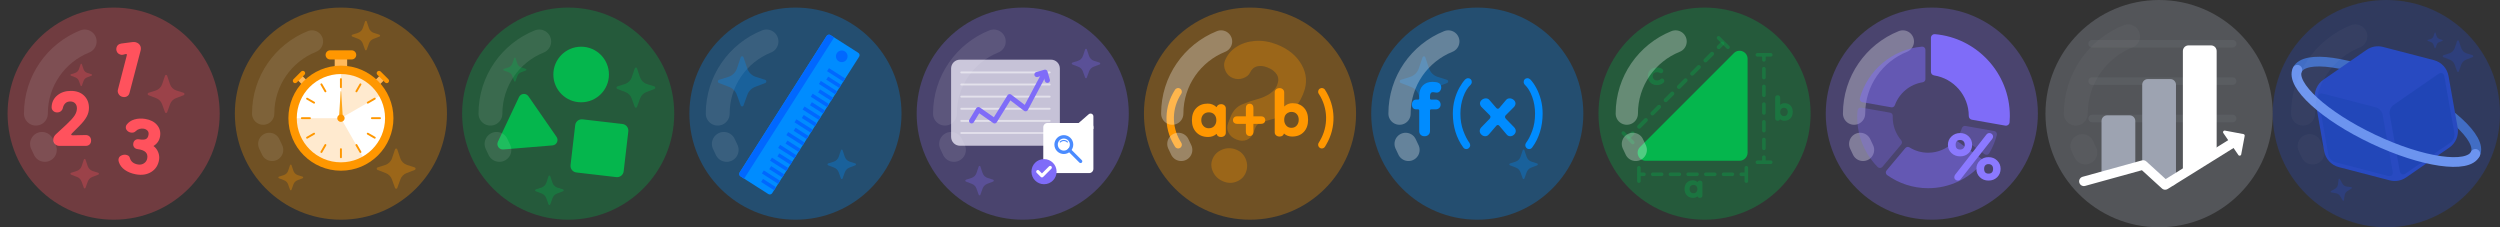 <svg width="2640" height="240" viewBox="0 0 2640 240" fill="none" xmlns="http://www.w3.org/2000/svg">
<rect x="0" y="0" width="2640" height="240" fill="#333333" stroke="none"/>
<path opacity="0.3" d="M120 232C181.856 232 232 181.856 232 120C232 58.144 181.856 8 120 8C58.144 8 8 58.144 8 120C8 181.856 58.144 232 120 232Z" fill="#FF525D"/>
<path d="M143.568 184.101C138.935 183.25 135.034 181.704 131.87 179.462C128.705 177.231 126.579 174.448 125.502 171.127C125.13 169.912 125.011 168.891 125.147 168.062C125.437 166.292 126.402 165.017 128.062 164.239C129.715 163.461 131.331 163.201 132.914 163.46C133.935 163.627 134.836 163.96 135.609 164.471C136.388 164.983 136.883 165.728 137.106 166.72C138.186 170.625 141.046 172.946 145.698 173.706C148.116 174.102 150.26 173.672 152.139 172.406C154.014 171.128 155.147 169.332 155.525 167.017C156.407 161.627 153.064 158.447 145.482 157.498C143.794 157.315 142.521 156.653 141.659 155.51C140.792 154.366 140.491 153 140.749 151.423C141.007 149.845 141.701 148.666 142.829 147.895C143.955 147.135 145.264 146.86 146.757 147.104C150.099 147.65 152.522 147.58 154.025 146.871C155.522 146.16 156.464 144.636 156.845 142.31C157.147 140.46 156.764 138.988 155.706 137.906C154.642 136.823 153.319 136.152 151.736 135.893C150.249 135.65 148.754 135.744 147.253 136.162C145.755 136.593 144.485 137.341 143.454 138.408C142.649 139.231 141.804 139.734 140.91 139.926C140.023 140.119 139.111 140.133 138.187 139.981C136.603 139.723 135.265 139.003 134.17 137.822C133.076 136.641 132.656 135.255 132.914 133.678C133.019 133.031 133.269 132.396 133.653 131.794C135.625 129.064 138.393 127.175 141.953 126.137C145.508 125.099 149.286 124.901 153.287 125.555C158.768 126.452 162.956 128.593 165.834 131.976C168.718 135.361 169.781 139.368 169.021 144.021C168.306 148.39 165.986 151.786 162.061 154.197C164.281 155.795 165.933 157.953 167.017 160.658C168.101 163.364 168.423 166.062 167.981 168.763C167.053 174.437 164.331 178.687 159.812 181.525C155.286 184.374 149.874 185.225 143.568 184.101Z" fill="#FF525D"/>
<path d="M129.121 102.235C127.485 101.811 126.202 100.849 125.274 99.338C124.35 97.84 124.092 96.312 124.496 94.753L133.881 58.508C134.21 57.239 133.743 56.773 132.487 57.125L129.667 57.856C129.256 57.952 128.86 57.968 128.487 57.919C128.108 57.868 127.735 57.795 127.373 57.702C125.642 57.253 124.375 56.319 123.576 54.889C122.779 53.471 122.6 51.892 123.049 50.156C123.663 47.785 125.39 46.391 128.225 45.949L139.859 44.436C141.158 44.285 142.267 44.335 143.18 44.571C145.278 45.114 146.823 46.191 147.816 47.815C148.804 49.436 149.031 51.289 148.486 53.393L136.73 98.218C136.303 99.866 135.39 101.055 133.975 101.817C132.563 102.568 130.947 102.708 129.121 102.235Z" fill="#FF525D"/>
<path d="M62.72 154.05C60.926 154.05 59.397 153.441 58.126 152.222C56.855 150.992 56.217 149.485 56.217 147.691C56.217 145.53 57.16 143.552 59.046 141.758L70.206 131.443C74.351 127.58 77.226 124.406 78.824 121.911C80.428 119.415 81.228 116.897 81.228 114.344C81.228 112.182 80.595 110.446 79.319 109.124C78.048 107.801 76.329 107.146 74.162 107.146C72.092 107.146 70.396 107.755 69.079 108.974C67.757 110.205 66.865 111.849 66.394 113.919C66.112 115.333 65.428 116.495 64.341 117.391C63.26 118.288 61.915 118.725 60.317 118.725C58.62 118.725 57.206 118.162 56.079 117.035C54.947 115.908 54.429 114.54 54.521 112.93C54.711 107.939 56.712 103.869 60.529 100.718C64.341 97.556 69.125 95.98 74.869 95.98C80.71 95.98 85.35 97.648 88.788 100.994C92.227 104.34 93.946 108.652 93.946 113.919C93.946 117.219 93.118 120.358 91.473 123.325C89.823 126.292 87.351 129.419 84.056 132.72L76.145 140.631C74.633 142.137 74.961 142.896 77.134 142.896L89.99 142.609C91.876 142.517 93.382 143.011 94.509 144.092C95.642 145.173 96.205 146.61 96.205 148.404C96.205 150.095 95.688 151.463 94.653 152.498C93.618 153.533 92.249 154.05 90.553 154.05L62.72 154.05Z" fill="#FF525D"/>
<path opacity="0.1" d="M37.905 120C37.905 85.467 59.228 55.914 89.425 43.788" stroke="white" stroke-width="25.2" stroke-linecap="round" stroke-linejoin="round"/>
<path opacity="0.1" d="M47.361 158.287C46.273 156.227 45.27 154.114 44.356 151.955" stroke="white" stroke-width="25.2" stroke-linecap="round" stroke-linejoin="round"/>
<path opacity="0.3" d="M194.797 99.268C194.797 99.833 194.455 100.342 193.927 100.546L185.769 103.676C182.899 104.777 180.649 107.074 179.594 109.972L176.492 118.518C176.47 118.582 176.421 118.627 176.389 118.685C176.363 118.732 176.337 118.779 176.305 118.822C176.255 118.888 176.205 118.947 176.143 119C176.048 119.086 175.943 119.16 175.825 119.212C175.751 119.24 175.677 119.268 175.603 119.277C175.529 119.296 175.455 119.305 175.381 119.305L175.14 119.277C175.066 119.268 174.992 119.24 174.918 119.212C174.796 119.159 174.688 119.083 174.592 118.995C174.532 118.944 174.484 118.886 174.435 118.823C174.407 118.786 174.385 118.746 174.361 118.706C174.322 118.642 174.268 118.59 174.242 118.518L171.14 109.972C170.094 107.074 167.844 104.777 164.973 103.676L156.816 100.546C156.288 100.342 155.937 99.833 155.937 99.268C155.937 98.676 156.325 98.148 156.89 97.972L164.353 95.62C167.585 94.602 170.131 92.102 171.223 88.898L174.26 79.926C174.297 79.824 174.344 79.732 174.399 79.648C174.436 79.593 174.473 79.537 174.529 79.491C174.64 79.371 174.779 79.278 174.945 79.213C174.992 79.195 175.047 79.176 175.103 79.167C175.186 79.139 175.279 79.13 175.371 79.13C175.464 79.13 175.556 79.139 175.64 79.167C175.695 79.176 175.751 79.195 175.797 79.213C175.945 79.269 176.075 79.361 176.186 79.463C176.233 79.51 176.269 79.556 176.307 79.602C176.381 79.704 176.445 79.806 176.482 79.926L179.519 88.898C180.603 92.102 183.158 94.602 186.38 95.62L193.843 97.972C194.417 98.148 194.797 98.676 194.797 99.268Z" fill="#FF525D"/>
<path opacity="0.3" d="M104.465 183.445C104.465 183.882 104.2 184.276 103.791 184.434L97.477 186.856C95.255 187.709 93.514 189.487 92.697 191.73L90.296 198.345C90.279 198.394 90.241 198.43 90.216 198.474C90.196 198.511 90.176 198.547 90.151 198.581C90.112 198.632 90.074 198.677 90.026 198.719C89.952 198.785 89.871 198.842 89.78 198.883C89.722 198.904 89.665 198.926 89.608 198.933C89.55 198.947 89.493 198.954 89.436 198.954L89.249 198.933C89.192 198.926 89.135 198.904 89.077 198.883C88.983 198.842 88.9 198.782 88.825 198.715C88.779 198.675 88.742 198.63 88.704 198.581C88.682 198.552 88.665 198.522 88.647 198.491C88.616 198.441 88.575 198.401 88.554 198.345L86.153 191.73C85.343 189.487 83.602 187.709 81.38 186.856L75.066 184.434C74.657 184.276 74.385 183.882 74.385 183.445C74.385 182.986 74.686 182.577 75.123 182.441L80.9 180.621C83.401 179.832 85.372 177.897 86.218 175.418L88.568 168.473C88.597 168.394 88.633 168.322 88.676 168.258C88.704 168.215 88.733 168.172 88.776 168.136C88.862 168.043 88.97 167.971 89.099 167.921C89.135 167.906 89.177 167.892 89.221 167.885C89.285 167.863 89.357 167.856 89.428 167.856C89.5 167.856 89.572 167.863 89.636 167.885C89.679 167.892 89.722 167.906 89.758 167.921C89.873 167.964 89.973 168.035 90.059 168.114C90.095 168.15 90.124 168.186 90.152 168.222C90.21 168.301 90.26 168.379 90.288 168.473L92.639 175.418C93.478 177.897 95.456 179.832 97.95 180.621L103.727 182.441C104.171 182.577 104.465 182.986 104.465 183.445Z" fill="#FF525D"/>
<path opacity="0.3" d="M97.18 79.16C97.18 79.491 96.98 79.79 96.67 79.909L91.885 81.745C90.201 82.391 88.881 83.738 88.262 85.438L86.443 90.451C86.43 90.489 86.401 90.516 86.382 90.549C86.367 90.577 86.352 90.605 86.333 90.63C86.303 90.669 86.274 90.703 86.238 90.734C86.182 90.785 86.12 90.828 86.052 90.859C86.008 90.875 85.965 90.891 85.921 90.897C85.878 90.907 85.834 90.913 85.791 90.913L85.65 90.897C85.606 90.891 85.563 90.875 85.519 90.859C85.448 90.828 85.385 90.783 85.328 90.731C85.293 90.701 85.265 90.667 85.236 90.63C85.22 90.608 85.206 90.585 85.193 90.562C85.17 90.524 85.138 90.494 85.123 90.451L83.303 85.438C82.689 83.738 81.37 82.391 79.686 81.745L74.901 79.909C74.591 79.79 74.385 79.491 74.385 79.159C74.385 78.812 74.613 78.502 74.944 78.399L79.322 77.02C81.217 76.422 82.711 74.956 83.352 73.076L85.133 67.814C85.155 67.754 85.182 67.699 85.215 67.651C85.237 67.618 85.258 67.585 85.291 67.558C85.356 67.488 85.438 67.433 85.535 67.395C85.563 67.385 85.595 67.374 85.628 67.368C85.677 67.352 85.731 67.346 85.785 67.346C85.84 67.346 85.894 67.352 85.943 67.368C85.975 67.374 86.008 67.385 86.035 67.395C86.122 67.428 86.198 67.482 86.263 67.542C86.29 67.569 86.312 67.596 86.334 67.623C86.377 67.683 86.415 67.743 86.437 67.814L88.219 73.076C88.854 74.956 90.353 76.422 92.243 77.02L96.621 78.399C96.958 78.502 97.18 78.812 97.18 79.16Z" fill="#FF525D"/>
<path opacity="0.3" d="M360 232C421.856 232 472 181.856 472 120C472 58.144 421.856 8 360 8C298.144 8 248 58.144 248 120C248 181.856 298.144 232 360 232Z" fill="#FF9700"/>
<path opacity="0.1" d="M277.905 120C277.905 85.467 299.228 55.914 329.425 43.788" stroke="white" stroke-width="23.52" stroke-linecap="round" stroke-linejoin="round"/>
<path opacity="0.1" d="M287.361 158.287C286.273 156.227 285.27 154.115 284.356 151.955" stroke="white" stroke-width="23.52" stroke-linecap="round" stroke-linejoin="round"/>
<path d="M366.583 61.38H353.436V72.722H366.583V61.38Z" fill="#FFB95C"/>
<path d="M371.351 62.797H348.666C345.997 62.797 343.833 60.633 343.833 57.964C343.833 55.295 345.997 53.131 348.666 53.131H371.351C374.021 53.131 376.185 55.295 376.185 57.964C376.185 60.633 374.021 62.797 371.351 62.797Z" fill="#FF9700"/>
<path d="M405.434 84.887L400.725 80.177L396.662 84.24L401.371 88.95L405.434 84.887Z" fill="#FFB95C"/>
<path d="M406.635 87.103L398.509 78.977C397.553 78.021 397.553 76.471 398.509 75.514C399.465 74.558 401.016 74.558 401.972 75.514L410.098 83.64C411.054 84.596 411.054 86.147 410.098 87.103C409.142 88.059 407.591 88.059 406.635 87.103Z" fill="#FF9700"/>
<path d="M318.646 88.95L323.355 84.24L319.293 80.177L314.583 84.887L318.646 88.95Z" fill="#FFB95C"/>
<path d="M313.383 87.103L321.509 78.977C322.465 78.021 322.465 76.471 321.509 75.514C320.553 74.558 319.002 74.558 318.046 75.514L309.92 83.64C308.964 84.596 308.964 86.147 309.92 87.103C310.876 88.059 312.427 88.059 313.383 87.103Z" fill="#FF9700"/>
<path d="M360.009 175.836C388.198 175.836 411.05 152.984 411.05 124.795C411.05 96.605 388.198 73.753 360.009 73.753C331.82 73.753 308.968 96.605 308.968 124.795C308.968 152.984 331.82 175.836 360.009 175.836Z" fill="white"/>
<path d="M360.009 73.753V124.794L405.343 98.632C405.343 98.632 384.276 71.689 360.009 73.753Z" fill="#FFEACF"/>
<path d="M386.353 170.897L360.009 124.795H308.968C308.968 124.795 305.753 190.02 386.353 170.897Z" fill="#FFEACF"/>
<path d="M360.009 175.836C388.198 175.836 411.05 152.984 411.05 124.795C411.05 96.605 388.198 73.753 360.009 73.753C331.82 73.753 308.968 96.605 308.968 124.795C308.968 152.984 331.82 175.836 360.009 175.836Z" stroke="#FF9700" stroke-width="8.843" stroke-miterlimit="10"/>
<path d="M360.009 83.549V92.056" stroke="#FF9700" stroke-width="2.041" stroke-miterlimit="10" stroke-linecap="round"/>
<path d="M339.387 89.075L343.64 96.442" stroke="#FF9700" stroke-width="2.041" stroke-miterlimit="10" stroke-linecap="round"/>
<path d="M324.29 104.172L331.657 108.425" stroke="#FF9700" stroke-width="2.041" stroke-miterlimit="10" stroke-linecap="round"/>
<path d="M318.764 124.794H327.271" stroke="#FF9700" stroke-width="2.041" stroke-miterlimit="10" stroke-linecap="round"/>
<path d="M324.29 145.417L331.657 141.164" stroke="#FF9700" stroke-width="2.041" stroke-miterlimit="10" stroke-linecap="round"/>
<path d="M339.387 160.514L343.64 153.147" stroke="#FF9700" stroke-width="2.041" stroke-miterlimit="10" stroke-linecap="round"/>
<path d="M360.009 166.04V157.533" stroke="#FF9700" stroke-width="2.041" stroke-miterlimit="10" stroke-linecap="round"/>
<path d="M380.631 160.514L376.378 153.147" stroke="#FF9700" stroke-width="2.041" stroke-miterlimit="10" stroke-linecap="round"/>
<path d="M395.729 145.417L388.361 141.164" stroke="#FF9700" stroke-width="2.041" stroke-miterlimit="10" stroke-linecap="round"/>
<path d="M401.255 124.794H392.748" stroke="#FF9700" stroke-width="2.041" stroke-miterlimit="10" stroke-linecap="round"/>
<path d="M395.729 104.172L388.361 108.425" stroke="#FF9700" stroke-width="2.041" stroke-miterlimit="10" stroke-linecap="round"/>
<path d="M380.631 89.075L376.378 96.442" stroke="#FF9700" stroke-width="2.041" stroke-miterlimit="10" stroke-linecap="round"/>
<path d="M357.969 124.794L359.723 96.602C359.733 96.444 359.869 96.324 360.027 96.334C360.173 96.343 360.287 96.46 360.295 96.602L362.05 124.794C362.12 125.921 361.263 126.892 360.136 126.962C359.009 127.032 358.039 126.176 357.968 125.048C357.963 124.967 357.964 124.874 357.969 124.794Z" fill="#FFA617"/>
<path d="M363.902 124.794C363.902 126.944 362.159 128.687 360.009 128.687C357.859 128.687 356.116 126.944 356.116 124.794C356.116 122.644 357.859 120.901 360.009 120.901C362.159 120.901 363.902 122.644 363.902 124.794Z" fill="#FF9700"/>
<path opacity="0.3" d="M320.151 187.393C320.151 187.774 319.92 188.117 319.564 188.255L314.065 190.364C312.13 191.107 310.613 192.655 309.901 194.609L307.81 200.371C307.795 200.414 307.763 200.445 307.741 200.483C307.723 200.516 307.706 200.547 307.684 200.576C307.65 200.62 307.617 200.66 307.575 200.696C307.511 200.754 307.44 200.804 307.361 200.839C307.311 200.858 307.261 200.876 307.211 200.883C307.161 200.895 307.111 200.901 307.061 200.901L306.899 200.883C306.849 200.876 306.799 200.858 306.749 200.839C306.667 200.803 306.594 200.752 306.529 200.693C306.489 200.658 306.457 200.619 306.424 200.576C306.405 200.551 306.389 200.525 306.374 200.498C306.348 200.455 306.311 200.419 306.293 200.371L304.202 194.609C303.497 192.655 301.98 191.107 300.045 190.364L294.545 188.254C294.189 188.117 293.952 187.774 293.952 187.393C293.952 186.993 294.214 186.638 294.595 186.519L299.626 184.934C301.805 184.247 303.522 182.561 304.258 180.402L306.306 174.353C306.331 174.284 306.362 174.222 306.399 174.166C306.424 174.128 306.449 174.091 306.487 174.059C306.562 173.978 306.655 173.916 306.768 173.872C306.799 173.86 306.836 173.847 306.874 173.841C306.93 173.822 306.992 173.816 307.055 173.816C307.117 173.816 307.18 173.822 307.236 173.841C307.273 173.847 307.311 173.86 307.342 173.872C307.442 173.91 307.529 173.972 307.604 174.041C307.635 174.072 307.66 174.103 307.685 174.135C307.735 174.203 307.779 174.272 307.804 174.353L309.852 180.402C310.582 182.562 312.305 184.247 314.477 184.934L319.508 186.519C319.896 186.638 320.151 186.994 320.151 187.393Z" fill="#FF9700"/>
<path opacity="0.3" d="M438.871 178.118C438.871 178.715 438.508 179.253 437.951 179.469L429.328 182.777C426.294 183.942 423.915 186.369 422.799 189.433L419.521 198.467C419.497 198.534 419.446 198.582 419.412 198.643C419.384 198.693 419.357 198.743 419.323 198.788C419.27 198.858 419.217 198.92 419.152 198.977C419.051 199.067 418.94 199.146 418.816 199.201C418.737 199.23 418.659 199.259 418.581 199.269C418.503 199.289 418.424 199.298 418.346 199.298L418.091 199.269C418.013 199.259 417.935 199.23 417.856 199.201C417.727 199.145 417.614 199.064 417.512 198.971C417.449 198.917 417.398 198.856 417.346 198.789C417.317 198.749 417.293 198.708 417.268 198.666C417.227 198.598 417.17 198.543 417.142 198.467L413.863 189.433C412.757 186.369 410.379 183.942 407.345 182.777L398.722 179.469C398.164 179.253 397.792 178.715 397.792 178.118C397.792 177.492 398.203 176.934 398.8 176.748L406.689 174.262C410.105 173.185 412.796 170.543 413.951 167.156L417.161 157.672C417.201 157.564 417.25 157.466 417.308 157.378C417.347 157.32 417.387 157.261 417.445 157.212C417.563 157.085 417.71 156.987 417.886 156.918C417.935 156.899 417.993 156.879 418.052 156.869C418.14 156.84 418.238 156.83 418.336 156.83C418.434 156.83 418.532 156.84 418.62 156.869C418.678 156.879 418.737 156.899 418.786 156.918C418.943 156.977 419.08 157.075 419.197 157.183C419.246 157.232 419.285 157.28 419.324 157.329C419.403 157.437 419.471 157.545 419.51 157.672L422.721 167.156C423.866 170.543 426.567 173.185 429.973 174.262L437.862 176.748C438.469 176.934 438.871 177.492 438.871 178.118Z" fill="#FF9700"/>
<path opacity="0.3" d="M401.393 37.621C401.393 38.058 401.128 38.452 400.719 38.61L394.405 41.032C392.183 41.885 390.441 43.663 389.624 45.906L387.224 52.521C387.207 52.571 387.169 52.606 387.144 52.651C387.123 52.687 387.104 52.724 387.079 52.757C387.04 52.808 387.001 52.854 386.953 52.895C386.879 52.961 386.798 53.019 386.707 53.059C386.65 53.081 386.593 53.102 386.535 53.109C386.478 53.123 386.421 53.13 386.363 53.13L386.177 53.109C386.12 53.102 386.062 53.081 386.005 53.059C385.91 53.018 385.828 52.959 385.753 52.891C385.706 52.851 385.669 52.806 385.631 52.757C385.61 52.728 385.592 52.698 385.574 52.667C385.544 52.617 385.503 52.577 385.482 52.521L383.081 45.906C382.271 43.663 380.529 41.885 378.308 41.032L371.993 38.61C371.585 38.452 371.312 38.058 371.312 37.621C371.312 37.162 371.614 36.754 372.051 36.618L377.827 34.797C380.329 34.009 382.3 32.074 383.145 29.594L385.496 22.649C385.525 22.57 385.561 22.498 385.604 22.434C385.632 22.391 385.661 22.348 385.704 22.312C385.79 22.219 385.897 22.147 386.026 22.097C386.062 22.083 386.105 22.068 386.148 22.061C386.213 22.04 386.284 22.032 386.356 22.032C386.428 22.032 386.5 22.04 386.564 22.061C386.607 22.068 386.65 22.083 386.686 22.097C386.8 22.14 386.901 22.212 386.987 22.291C387.023 22.326 387.051 22.362 387.08 22.398C387.137 22.477 387.187 22.556 387.216 22.649L389.567 29.594C390.405 32.074 392.384 34.009 394.878 34.797L400.654 36.618C401.099 36.754 401.393 37.162 401.393 37.621Z" fill="#FF9700"/>
<path opacity="0.3" d="M600 232C661.856 232 712 181.856 712 120C712 58.144 661.856 8 600 8C538.144 8 488 58.144 488 120C488 181.856 538.144 232 600 232Z" fill="#05B64D"/>
<path d="M613.693 108.021C629.903 108.021 643.043 94.88 643.043 78.67C643.043 62.461 629.903 49.32 613.693 49.32C597.483 49.32 584.343 62.461 584.343 78.67C584.343 94.88 597.483 108.021 613.693 108.021Z" fill="#05B64D"/>
<path d="M548.078 102.486L525.808 149.606C523.912 153.618 527.07 158.178 531.492 157.814L583.434 153.541C587.856 153.177 590.227 148.162 587.7 144.514L558.028 101.668C555.502 98.02 549.974 98.475 548.078 102.486Z" fill="#05B64D"/>
<path d="M657.335 130.933L615.19 126.028C611.336 125.58 607.849 128.34 607.401 132.193L602.496 174.338C602.048 178.191 604.808 181.678 608.661 182.127L650.806 187.032C654.659 187.48 658.146 184.72 658.595 180.867L663.499 138.722C663.948 134.869 661.188 131.382 657.335 130.933Z" fill="#05B64D"/>
<path opacity="0.1" d="M517.905 120C517.905 85.467 539.228 55.914 569.425 43.788" stroke="white" stroke-width="25.2" stroke-linecap="round" stroke-linejoin="round"/>
<path opacity="0.1" d="M527.361 158.287C526.273 156.227 525.27 154.114 524.356 151.955" stroke="white" stroke-width="25.2" stroke-linecap="round" stroke-linejoin="round"/>
<path opacity="0.3" d="M691.98 92.596C691.98 93.192 691.619 93.729 691.062 93.944L682.462 97.243C679.436 98.405 677.064 100.826 675.951 103.881L672.681 112.892C672.657 112.959 672.606 113.007 672.572 113.068C672.544 113.118 672.517 113.167 672.483 113.213C672.43 113.282 672.378 113.344 672.313 113.4C672.212 113.491 672.101 113.569 671.978 113.624C671.9 113.653 671.821 113.682 671.743 113.692C671.665 113.712 671.587 113.721 671.509 113.721L671.255 113.692C671.177 113.682 671.099 113.653 671.021 113.624C670.892 113.568 670.779 113.487 670.677 113.395C670.614 113.341 670.564 113.28 670.512 113.213C670.483 113.174 670.459 113.132 670.434 113.09C670.393 113.022 670.337 112.967 670.308 112.891L667.038 103.881C665.935 100.826 663.563 98.405 660.537 97.243L651.936 93.943C651.38 93.729 651.009 93.192 651.009 92.596C651.009 91.972 651.419 91.415 652.014 91.23L659.883 88.75C663.289 87.676 665.974 85.04 667.126 81.663L670.328 72.203C670.367 72.096 670.416 71.998 670.474 71.91C670.513 71.852 670.552 71.793 670.611 71.745C670.728 71.618 670.875 71.52 671.05 71.452C671.099 71.432 671.158 71.413 671.216 71.403C671.304 71.374 671.402 71.364 671.499 71.364C671.597 71.364 671.695 71.374 671.783 71.403C671.841 71.413 671.9 71.432 671.948 71.452C672.105 71.51 672.241 71.608 672.359 71.715C672.407 71.764 672.446 71.813 672.485 71.862C672.564 71.969 672.632 72.076 672.671 72.203L675.873 81.663C677.015 85.04 679.709 87.676 683.107 88.75L690.975 91.229C691.58 91.415 691.98 91.972 691.98 92.596Z" fill="#05B64D"/>
<path opacity="0.3" d="M595.203 200.978C595.203 201.415 594.938 201.81 594.529 201.967L588.215 204.39C585.994 205.243 584.252 207.02 583.435 209.263L581.034 215.878C581.017 215.928 580.979 215.963 580.955 216.008C580.934 216.045 580.914 216.081 580.889 216.114C580.85 216.165 580.812 216.211 580.764 216.252C580.69 216.318 580.609 216.376 580.518 216.416C580.461 216.438 580.403 216.459 580.346 216.466C580.289 216.481 580.231 216.488 580.174 216.488L579.988 216.466C579.93 216.459 579.873 216.438 579.816 216.416C579.721 216.375 579.638 216.316 579.563 216.248C579.517 216.208 579.48 216.163 579.442 216.114C579.42 216.086 579.403 216.055 579.385 216.024C579.355 215.975 579.313 215.934 579.292 215.878L576.891 209.263C576.082 207.02 574.34 205.243 572.118 204.39L565.804 201.967C565.395 201.81 565.123 201.415 565.123 200.978C565.123 200.519 565.424 200.111 565.861 199.975L571.638 198.154C574.139 197.366 576.11 195.431 576.956 192.951L579.307 186.006C579.335 185.927 579.371 185.855 579.414 185.791C579.443 185.748 579.471 185.705 579.514 185.669C579.6 185.576 579.708 185.504 579.837 185.454C579.873 185.44 579.916 185.425 579.959 185.418C580.023 185.397 580.095 185.39 580.167 185.39C580.238 185.39 580.31 185.397 580.375 185.418C580.418 185.425 580.46 185.44 580.496 185.454C580.611 185.497 580.711 185.569 580.797 185.648C580.833 185.684 580.862 185.719 580.891 185.755C580.948 185.834 580.998 185.913 581.027 186.006L583.377 192.951C584.216 195.431 586.194 197.366 588.688 198.154L594.465 199.975C594.909 200.111 595.203 200.519 595.203 200.978Z" fill="#05B64D"/>
<path opacity="0.3" d="M555.868 73.559C555.868 73.913 555.653 74.233 555.321 74.361L550.198 76.327C548.395 77.019 546.982 78.461 546.319 80.281L544.371 85.649C544.357 85.689 544.327 85.718 544.307 85.754C544.29 85.784 544.274 85.813 544.254 85.84C544.222 85.881 544.191 85.918 544.152 85.952C544.092 86.006 544.026 86.052 543.952 86.085C543.906 86.103 543.859 86.12 543.813 86.126C543.766 86.137 543.72 86.143 543.673 86.143L543.522 86.126C543.475 86.12 543.429 86.103 543.382 86.085C543.306 86.052 543.239 86.004 543.178 85.949C543.14 85.916 543.11 85.88 543.079 85.84C543.062 85.817 543.048 85.792 543.033 85.767C543.009 85.727 542.975 85.694 542.958 85.649L541.01 80.281C540.353 78.461 538.939 77.019 537.137 76.327L532.013 74.361C531.682 74.233 531.461 73.913 531.461 73.559C531.461 73.186 531.705 72.855 532.06 72.745L536.747 71.267C538.777 70.628 540.376 69.058 541.062 67.046L542.969 61.41C542.993 61.346 543.022 61.288 543.057 61.236C543.08 61.201 543.103 61.166 543.138 61.137C543.208 61.062 543.295 61.004 543.4 60.963C543.429 60.951 543.464 60.94 543.499 60.934C543.551 60.916 543.609 60.91 543.667 60.91C543.725 60.91 543.783 60.916 543.836 60.934C543.871 60.939 543.906 60.951 543.935 60.963C544.028 60.998 544.109 61.056 544.179 61.12C544.208 61.149 544.231 61.178 544.254 61.207C544.301 61.271 544.342 61.335 544.365 61.411L546.272 67.046C546.953 69.058 548.558 70.628 550.581 71.268L555.269 72.745C555.629 72.855 555.868 73.186 555.868 73.559Z" fill="#05B64D"/>
<path opacity="0.3" d="M840 232C901.856 232 952 181.856 952 120C952 58.144 901.856 8 840 8C778.144 8 728 58.144 728 120C728 181.856 778.144 232 840 232Z" fill="#008CFF"/>
<path opacity="0.1" d="M757.905 120C757.905 85.467 779.228 55.914 809.425 43.788" stroke="white" stroke-width="25.2" stroke-linecap="round" stroke-linejoin="round"/>
<path opacity="0.1" d="M767.361 158.287C766.273 156.227 765.27 154.115 764.356 151.955" stroke="white" stroke-width="25.2" stroke-linecap="round" stroke-linejoin="round"/>
<path d="M906.358 55.764L877.002 37.061C875.624 36.183 873.796 36.589 872.919 37.966L781.072 182.129C780.195 183.507 780.6 185.335 781.977 186.212L811.334 204.915C812.711 205.793 814.539 205.387 815.417 204.01L907.263 59.847C908.141 58.469 907.735 56.641 906.358 55.764Z" fill="#008CFF"/>
<path d="M880.845 39.51L877.001 37.061C875.624 36.183 873.796 36.589 872.918 37.966L781.072 182.129C780.194 183.507 780.6 185.335 781.977 186.212L785.82 188.661L880.845 39.51Z" fill="#0068FF"/>
<path d="M892.568 82.913L875.396 71.972L873.356 75.173L890.528 86.114L892.568 82.913Z" fill="#0068FF"/>
<path d="M883.967 96.412L866.795 85.472L864.756 88.673L881.928 99.613L883.967 96.412Z" fill="#0068FF"/>
<path d="M888.267 89.662L874.553 80.925L872.513 84.126L886.228 92.864L888.267 89.662Z" fill="#0068FF"/>
<path d="M875.366 109.912L858.194 98.972L856.155 102.173L873.327 113.113L875.366 109.912Z" fill="#0068FF"/>
<path d="M879.667 103.162L865.952 94.425L863.913 97.626L877.627 106.363L879.667 103.162Z" fill="#0068FF"/>
<path d="M866.766 123.412L849.594 112.472L847.554 115.673L864.727 126.613L866.766 123.412Z" fill="#0068FF"/>
<path d="M871.066 116.662L857.352 107.925L855.312 111.126L869.027 119.863L871.066 116.662Z" fill="#0068FF"/>
<path d="M858.165 136.912L840.993 125.971L838.954 129.172L856.126 140.112L858.165 136.912Z" fill="#0068FF"/>
<path d="M862.465 130.162L848.751 121.424L846.712 124.625L860.426 133.363L862.465 130.162Z" fill="#0068FF"/>
<path d="M849.564 150.411L832.392 139.471L830.352 142.672L847.524 153.612L849.564 150.411Z" fill="#0068FF"/>
<path d="M853.865 143.662L840.15 134.924L838.111 138.125L851.826 146.863L853.865 143.662Z" fill="#0068FF"/>
<path d="M840.963 163.911L823.791 152.971L821.752 156.172L838.924 167.112L840.963 163.911Z" fill="#0068FF"/>
<path d="M845.264 157.161L831.55 148.424L829.51 151.625L843.225 160.362L845.264 157.161Z" fill="#0068FF"/>
<path d="M832.363 177.411L815.19 166.47L813.151 169.671L830.323 180.612L832.363 177.411Z" fill="#0068FF"/>
<path d="M836.663 170.661L822.948 161.923L820.909 165.124L834.623 173.862L836.663 170.661Z" fill="#0068FF"/>
<path d="M823.762 190.911L806.59 179.97L804.551 183.171L821.723 194.112L823.762 190.911Z" fill="#0068FF"/>
<path d="M828.062 184.161L814.348 175.423L812.308 178.624L826.023 187.362L828.062 184.161Z" fill="#0068FF"/>
<path d="M819.462 197.661L805.747 188.923L803.708 192.124L817.422 200.862L819.462 197.661Z" fill="#0068FF"/>
<path d="M888.891 65.607C892.282 65.607 895.031 62.858 895.031 59.467C895.031 56.075 892.282 53.326 888.891 53.326C885.499 53.326 882.75 56.075 882.75 59.467C882.75 62.858 885.499 65.607 888.891 65.607Z" fill="#0068FF"/>
<path opacity="0.3" d="M809.246 85.98C809.246 86.723 808.795 87.394 808.1 87.662L797.361 91.782C793.582 93.233 790.619 96.256 789.23 100.071L785.146 111.322C785.117 111.406 785.053 111.466 785.011 111.542C784.976 111.605 784.943 111.666 784.9 111.723C784.834 111.81 784.769 111.888 784.687 111.958C784.561 112.07 784.423 112.168 784.269 112.236C784.171 112.273 784.074 112.31 783.976 112.322C783.879 112.346 783.781 112.358 783.683 112.358L783.367 112.322C783.269 112.31 783.172 112.273 783.074 112.236C782.913 112.167 782.772 112.066 782.645 111.951C782.566 111.883 782.503 111.807 782.439 111.723C782.402 111.675 782.372 111.623 782.341 111.57C782.29 111.486 782.219 111.417 782.184 111.322L778.101 100.071C776.723 96.256 773.761 93.233 769.982 91.782L759.243 87.662C758.548 87.394 758.085 86.723 758.085 85.98C758.085 85.199 758.597 84.505 759.341 84.273L769.166 81.177C773.42 79.836 776.772 76.545 778.21 72.327L782.209 60.515C782.257 60.381 782.318 60.259 782.392 60.149C782.44 60.076 782.489 60.003 782.562 59.942C782.709 59.784 782.891 59.662 783.111 59.577C783.172 59.552 783.245 59.528 783.318 59.516C783.428 59.479 783.55 59.467 783.671 59.467C783.793 59.467 783.915 59.479 784.025 59.516C784.098 59.528 784.171 59.552 784.232 59.577C784.427 59.65 784.598 59.772 784.744 59.906C784.805 59.967 784.854 60.028 784.903 60.089C785 60.223 785.085 60.357 785.134 60.515L789.132 72.327C790.559 76.545 793.923 79.836 798.165 81.177L807.99 84.273C808.746 84.505 809.246 85.199 809.246 85.98Z" fill="#008CFF"/>
<path opacity="0.3" d="M903.931 173.58C903.931 174.018 903.666 174.412 903.257 174.57L896.943 176.992C894.721 177.845 892.98 179.622 892.162 181.866L889.762 188.481C889.745 188.53 889.707 188.565 889.682 188.61C889.661 188.647 889.642 188.683 889.617 188.716C889.578 188.767 889.54 188.813 889.491 188.854C889.418 188.92 889.336 188.978 889.246 189.018C889.188 189.04 889.131 189.061 889.073 189.068C889.016 189.083 888.959 189.09 888.902 189.09L888.715 189.068C888.658 189.061 888.6 189.04 888.543 189.018C888.449 188.977 888.366 188.918 888.291 188.85C888.244 188.811 888.207 188.766 888.169 188.717C888.148 188.688 888.13 188.658 888.112 188.626C888.082 188.577 888.041 188.536 888.02 188.481L885.619 181.866C884.809 179.622 883.067 177.845 880.846 176.992L874.532 174.57C874.123 174.412 873.851 174.018 873.851 173.58C873.851 173.122 874.152 172.713 874.589 172.577L880.365 170.757C882.867 169.968 884.838 168.033 885.683 165.553L888.034 158.608C888.063 158.529 888.099 158.458 888.142 158.393C888.17 158.35 888.199 158.307 888.242 158.271C888.328 158.178 888.435 158.107 888.564 158.056C888.6 158.042 888.643 158.028 888.686 158.021C888.751 157.999 888.823 157.992 888.894 157.992C888.966 157.992 889.038 157.999 889.102 158.021C889.145 158.028 889.188 158.042 889.224 158.056C889.339 158.099 889.439 158.171 889.525 158.25C889.561 158.286 889.589 158.322 889.618 158.358C889.675 158.436 889.726 158.515 889.754 158.608L892.105 165.553C892.944 168.033 894.922 169.968 897.416 170.757L903.192 172.577C903.637 172.713 903.931 173.122 903.931 173.58Z" fill="#008CFF"/>
<path opacity="0.3" d="M1080 232C1141.86 232 1192 181.856 1192 120C1192 58.144 1141.86 8 1080 8C1018.14 8 968 58.144 968 120C968 181.856 1018.14 232 1080 232Z" fill="#7F6CF8"/>
<path opacity="0.1" d="M997.905 120C997.905 85.467 1019.23 55.914 1049.43 43.788" stroke="white" stroke-width="25.2" stroke-linecap="round" stroke-linejoin="round"/>
<path opacity="0.1" d="M1007.36 158.287C1006.27 156.227 1005.27 154.115 1004.36 151.955" stroke="white" stroke-width="25.2" stroke-linecap="round" stroke-linejoin="round"/>
<path opacity="0.72" d="M1109.89 63.005H1013.69C1008.53 63.005 1004.36 67.181 1004.36 72.334V144.575C1004.36 149.727 1008.53 153.904 1013.69 153.904H1109.89C1115.05 153.904 1119.22 149.727 1119.22 144.575V72.334C1119.22 67.181 1115.05 63.005 1109.89 63.005Z" fill="#F5F3FF"/>
<g opacity="0.5">
<path d="M1015.12 76.459H1108.45" stroke="white" stroke-width="2.03" stroke-miterlimit="10" stroke-linecap="round"/>
</g>
<g opacity="0.5">
<path d="M1015.12 89.257H1108.45" stroke="white" stroke-width="2.03" stroke-miterlimit="10" stroke-linecap="round"/>
</g>
<g opacity="0.5">
<path d="M1015.12 102.055H1108.45" stroke="white" stroke-width="2.03" stroke-miterlimit="10" stroke-linecap="round"/>
</g>
<g opacity="0.5">
<path d="M1015.12 114.853H1108.45" stroke="white" stroke-width="2.03" stroke-miterlimit="10" stroke-linecap="round"/>
</g>
<g opacity="0.5">
<path d="M1015.12 127.651H1108.45" stroke="white" stroke-width="2.03" stroke-miterlimit="10" stroke-linecap="round"/>
</g>
<g opacity="0.5">
<path d="M1015.12 140.449H1108.45" stroke="white" stroke-width="2.03" stroke-miterlimit="10" stroke-linecap="round"/>
</g>
<path d="M1026.02 127.651L1033.22 115.724L1050.3 127.651L1066.21 102.055L1083.04 114.853L1102.03 79.182" stroke="#7F6CF8" stroke-width="5.413" stroke-linecap="round" stroke-linejoin="round"/>
<path d="M1095 78.718L1103.56 76.25L1106.03 84.818" stroke="#7F6CF8" stroke-width="5.413" stroke-linecap="round" stroke-linejoin="round"/>
<path d="M1150.13 182.789H1106.2C1103.71 182.789 1101.7 180.774 1101.7 178.292V134.355C1101.7 131.873 1103.71 129.858 1106.2 129.858H1150.13C1152.62 129.858 1154.63 131.873 1154.63 134.355V178.292C1154.63 180.774 1152.62 182.789 1150.13 182.789Z" fill="white"/>
<path d="M1117.62 158.452C1120.81 161.643 1125.98 161.643 1129.17 158.452C1132.36 155.262 1132.36 150.089 1129.17 146.898C1125.98 143.707 1120.81 143.707 1117.62 146.898C1114.43 150.089 1114.43 155.262 1117.62 158.452Z" stroke="#4A8BFF" stroke-width="3.6" stroke-miterlimit="10"/>
<path d="M1127.17 149.937C1125.08 147.851 1121.7 147.851 1119.62 149.937" stroke="#4A8BFF" stroke-width="1.2" stroke-miterlimit="10" stroke-linecap="round"/>
<path d="M1141.1 170.382L1129.17 158.452" stroke="#4A8BFF" stroke-width="3.6" stroke-miterlimit="10" stroke-linecap="round"/>
<path d="M1154.63 122.905V136.178H1131.76L1149.69 120.648C1151.62 118.974 1154.63 120.348 1154.63 122.905Z" fill="white"/>
<path d="M1115.76 181.26C1115.76 188.593 1109.82 194.537 1102.49 194.537C1095.16 194.537 1089.21 188.592 1089.21 181.26C1089.21 173.928 1095.16 167.983 1102.49 167.983C1109.82 167.983 1115.76 173.927 1115.76 181.26Z" fill="#7F6CF8"/>
<path d="M1100.31 187.359C1099.87 187.359 1099.42 187.188 1099.08 186.846L1094.73 182.5C1094.04 181.815 1094.04 180.705 1094.73 180.021C1095.41 179.335 1096.52 179.336 1097.21 180.02L1100.31 183.126L1107.77 175.674C1108.45 174.99 1109.56 174.99 1110.25 175.674C1110.93 176.359 1110.93 177.47 1110.25 178.154L1101.55 186.846C1101.21 187.188 1100.76 187.359 1100.31 187.359Z" fill="white"/>
<path opacity="0.3" d="M1049.42 190.75C1049.42 191.187 1049.16 191.581 1048.75 191.739L1042.44 194.161C1040.22 195.014 1038.47 196.792 1037.66 199.035L1035.26 205.65C1035.24 205.7 1035.2 205.735 1035.18 205.78C1035.16 205.816 1035.14 205.852 1035.11 205.886C1035.07 205.937 1035.03 205.983 1034.99 206.024C1034.91 206.09 1034.83 206.147 1034.74 206.188C1034.68 206.209 1034.62 206.231 1034.57 206.238C1034.51 206.252 1034.45 206.259 1034.4 206.259L1034.21 206.238C1034.15 206.231 1034.09 206.209 1034.04 206.188C1033.94 206.147 1033.86 206.088 1033.78 206.02C1033.74 205.98 1033.7 205.935 1033.66 205.886C1033.64 205.857 1033.62 205.827 1033.61 205.796C1033.58 205.746 1033.53 205.706 1033.51 205.65L1031.11 199.035C1030.3 196.792 1028.56 195.014 1026.34 194.161L1020.03 191.739C1019.62 191.581 1019.34 191.187 1019.34 190.75C1019.34 190.291 1019.65 189.883 1020.08 189.746L1025.86 187.926C1028.36 187.138 1030.33 185.203 1031.18 182.723L1033.53 175.778C1033.56 175.699 1033.59 175.627 1033.64 175.563C1033.66 175.52 1033.69 175.477 1033.74 175.441C1033.82 175.348 1033.93 175.276 1034.06 175.226C1034.09 175.211 1034.14 175.197 1034.18 175.19C1034.25 175.169 1034.32 175.161 1034.39 175.161C1034.46 175.161 1034.53 175.169 1034.6 175.19C1034.64 175.197 1034.68 175.211 1034.72 175.226C1034.83 175.269 1034.93 175.341 1035.02 175.419C1035.05 175.455 1035.08 175.491 1035.11 175.527C1035.17 175.606 1035.22 175.685 1035.25 175.778L1037.6 182.723C1038.44 185.202 1040.42 187.138 1042.91 187.926L1048.69 189.746C1049.13 189.883 1049.42 190.291 1049.42 190.75Z" fill="#7F6CF8"/>
<path opacity="0.3" d="M1161.84 67.09C1161.84 67.527 1161.57 67.922 1161.16 68.079L1154.85 70.502C1152.63 71.355 1150.89 73.132 1150.07 75.375L1147.67 81.99C1147.65 82.04 1147.61 82.075 1147.59 82.12C1147.57 82.157 1147.55 82.193 1147.52 82.226C1147.49 82.277 1147.45 82.323 1147.4 82.364C1147.32 82.43 1147.24 82.488 1147.15 82.528C1147.1 82.55 1147.04 82.571 1146.98 82.578C1146.92 82.593 1146.87 82.6 1146.81 82.6L1146.62 82.578C1146.57 82.571 1146.51 82.55 1146.45 82.528C1146.36 82.487 1146.27 82.428 1146.2 82.36C1146.15 82.32 1146.11 82.275 1146.08 82.226C1146.06 82.198 1146.04 82.167 1146.02 82.136C1145.99 82.087 1145.95 82.046 1145.93 81.99L1143.53 75.375C1142.72 73.132 1140.97 71.355 1138.75 70.502L1132.44 68.079C1132.03 67.922 1131.76 67.527 1131.76 67.09C1131.76 66.632 1132.06 66.223 1132.5 66.087L1138.27 64.266C1140.77 63.478 1142.74 61.543 1143.59 59.063L1145.94 52.118C1145.97 52.039 1146.01 51.968 1146.05 51.903C1146.08 51.86 1146.11 51.817 1146.15 51.781C1146.24 51.688 1146.34 51.616 1146.47 51.566C1146.51 51.552 1146.55 51.538 1146.59 51.53C1146.66 51.509 1146.73 51.502 1146.8 51.502C1146.87 51.502 1146.94 51.509 1147.01 51.53C1147.05 51.538 1147.1 51.552 1147.13 51.566C1147.25 51.609 1147.35 51.681 1147.43 51.76C1147.47 51.796 1147.5 51.831 1147.53 51.867C1147.58 51.946 1147.63 52.025 1147.66 52.118L1150.01 59.063C1150.85 61.543 1152.83 63.478 1155.32 64.266L1161.1 66.087C1161.54 66.223 1161.84 66.632 1161.84 67.09Z" fill="#7F6CF8"/>
<g opacity="0.3">
<path d="M1323.7 139.976C1322.18 143.829 1319.8 146.415 1316.56 147.735C1313.32 149.054 1309.67 148.912 1305.6 147.31C1301.75 145.792 1298.98 143.402 1297.3 140.142C1295.61 136.882 1295.53 133.324 1297.05 129.471L1299.46 123.369C1301.99 116.947 1306.06 112.56 1311.69 110.199C1317.32 107.843 1322.61 106.033 1327.56 104.767C1338.95 101.593 1346 96.58 1348.7 89.726C1350.39 85.446 1350.24 81.74 1348.26 78.607C1346.28 75.478 1343.04 73.026 1338.55 71.254C1334.48 69.65 1330.8 69.256 1327.51 70.06C1324.23 70.868 1321.76 73.048 1320.11 76.603C1318.8 79.302 1316.34 81.302 1312.74 82.601C1309.13 83.904 1305.51 83.834 1301.88 82.4C1298.23 80.965 1295.6 78.385 1293.98 74.652C1292.36 70.922 1292.19 67.451 1293.45 64.24C1295.9 58.033 1300.01 53.095 1305.78 49.434C1311.55 45.773 1318.18 43.691 1325.68 43.18C1333.17 42.673 1340.78 43.937 1348.49 46.975C1360.47 51.699 1369.16 58.833 1374.55 68.379C1379.94 77.922 1380.61 87.834 1376.56 98.109C1372.6 108.175 1367.72 114.906 1361.92 118.31C1356.13 121.718 1349.79 124.288 1342.93 126.034C1337.46 127.345 1333.44 128.602 1330.86 129.812C1328.28 131.021 1326.7 132.38 1326.11 133.874L1323.7 139.976ZM1292.17 191.733C1287.04 189.708 1283.33 186.394 1281.07 181.79C1278.8 177.187 1278.55 172.638 1280.33 168.142C1282.18 163.435 1285.55 160.062 1290.43 158.028C1295.31 155.997 1300.33 155.99 1305.46 158.015C1310.17 159.87 1313.51 163.168 1315.48 167.9C1317.45 172.634 1317.5 177.358 1315.65 182.064C1313.88 186.56 1310.7 189.759 1306.12 191.662C1301.53 193.565 1296.88 193.588 1292.17 191.733Z" fill="#FF9700"/>
</g>
<path opacity="0.3" d="M1320 232C1381.86 232 1432 181.856 1432 120C1432 58.144 1381.86 8 1320 8C1258.14 8 1208 58.144 1208 120C1208 181.856 1258.14 232 1320 232Z" fill="#FF9700"/>
<path d="M1275.71 144.648C1270.63 144.648 1266.52 143.039 1263.38 139.818C1260.23 136.598 1258.66 132.298 1258.66 126.917C1258.66 121.535 1260.19 117.275 1263.26 114.129C1266.33 110.985 1270.37 109.412 1275.37 109.412C1278.93 109.412 1282.03 110.662 1284.69 113.163C1284.99 112.253 1285.56 111.497 1286.39 110.889C1287.23 110.284 1288.21 109.98 1289.35 109.98C1290.86 109.98 1292.09 110.417 1293.04 111.288C1293.99 112.159 1294.46 113.202 1294.46 114.413V140.215C1294.46 141.505 1293.99 142.565 1293.04 143.398C1292.09 144.231 1290.86 144.649 1289.35 144.649C1286.85 144.649 1285.29 143.549 1284.69 141.353C1282.26 143.549 1279.27 144.648 1275.71 144.648ZM1276.5 135.442C1278.93 135.442 1280.86 134.628 1282.3 132.998C1283.74 131.369 1284.46 129.343 1284.46 126.917C1284.46 124.416 1283.74 122.409 1282.3 120.892C1280.86 119.378 1278.93 118.619 1276.5 118.619C1274.15 118.619 1272.24 119.378 1270.76 120.892C1269.29 122.409 1268.55 124.416 1268.55 126.917C1268.55 129.343 1269.29 131.369 1270.76 132.998C1272.24 134.628 1274.15 135.442 1276.5 135.442Z" fill="#FF9700"/>
<path d="M1306.21 130.781C1304.99 130.781 1303.99 130.423 1303.19 129.702C1302.4 128.982 1302 128.053 1302 126.917C1302 125.706 1302.4 124.72 1303.19 123.961C1303.99 123.205 1304.99 122.825 1306.21 122.825H1315.64V113.846C1315.64 112.558 1316.02 111.515 1316.78 110.719C1317.53 109.924 1318.52 109.526 1319.73 109.526C1320.87 109.526 1321.8 109.924 1322.52 110.719C1323.24 111.515 1323.6 112.558 1323.6 113.846V122.825H1331.78C1333.07 122.825 1334.11 123.205 1334.91 123.961C1335.7 124.72 1336.1 125.706 1336.1 126.917C1336.1 128.053 1335.7 128.982 1334.91 129.702C1334.11 130.423 1333.07 130.781 1331.78 130.781H1323.6V139.42C1323.6 140.633 1323.24 141.637 1322.52 142.433C1321.8 143.228 1320.87 143.626 1319.73 143.626C1318.52 143.626 1317.53 143.228 1316.78 142.433C1316.02 141.637 1315.64 140.633 1315.64 139.42V130.781H1306.21Z" fill="#FF9700"/>
<path d="M1364.52 144.194C1361.11 144.194 1358.23 143.132 1355.88 141.011C1355.2 143.132 1353.64 144.194 1351.22 144.194C1349.78 144.194 1348.56 143.776 1347.58 142.944C1346.59 142.111 1346.1 141.05 1346.1 139.761V97.477C1346.1 96.266 1346.58 95.223 1347.52 94.351C1348.47 93.481 1349.7 93.044 1351.22 93.044C1352.66 93.044 1353.83 93.481 1354.74 94.351C1355.65 95.223 1356.11 96.303 1356.11 97.591V112.481C1358.68 110.133 1361.6 108.957 1364.86 108.957C1369.86 108.957 1373.86 110.531 1376.85 113.675C1379.84 116.82 1381.34 121.082 1381.34 126.462C1381.34 131.842 1379.82 136.143 1376.79 139.363C1373.76 142.585 1369.67 144.194 1364.52 144.194ZM1363.72 134.987C1366.07 134.987 1367.94 134.173 1369.35 132.543C1370.75 130.914 1371.45 128.888 1371.45 126.462C1371.45 123.962 1370.75 121.955 1369.35 120.438C1367.94 118.923 1366.07 118.164 1363.72 118.164C1361.45 118.164 1359.61 118.923 1358.21 120.438C1356.8 121.955 1356.11 123.962 1356.11 126.462C1356.11 128.888 1356.81 130.914 1358.21 132.543C1359.61 134.173 1361.45 134.987 1363.72 134.987Z" fill="#FF9700"/>
<path d="M1244.15 156.781C1242.81 156.781 1241.51 156.094 1240.78 154.858L1239.45 152.603C1228.78 134.477 1229.33 112.296 1240.88 94.718C1242.07 92.917 1244.48 92.415 1246.29 93.6C1248.09 94.784 1248.59 97.204 1247.4 99.006C1237.5 114.079 1237.03 133.099 1246.18 148.643L1247.51 150.898C1248.6 152.755 1247.98 155.148 1246.12 156.241C1245.5 156.607 1244.82 156.781 1244.15 156.781Z" fill="#FF9700"/>
<path d="M1395.85 156.781C1395.18 156.781 1394.5 156.607 1393.88 156.241C1392.02 155.148 1391.4 152.755 1392.49 150.898L1393.82 148.643C1402.97 133.099 1402.5 114.079 1392.59 99.006C1391.41 97.204 1391.91 94.784 1393.71 93.6C1395.51 92.415 1397.93 92.917 1399.12 94.718C1410.67 112.296 1411.22 134.477 1400.55 152.603L1399.22 154.858C1398.49 156.094 1397.19 156.781 1395.85 156.781Z" fill="#FF9700"/>
<path opacity="0.3" d="M1237.9 120C1237.9 85.467 1259.23 55.913 1289.42 43.787" stroke="white" stroke-width="23.52" stroke-linecap="round" stroke-linejoin="round"/>
<path opacity="0.3" d="M1247.36 158.287C1246.27 156.227 1245.27 154.114 1244.36 151.955" stroke="white" stroke-width="23.52" stroke-linecap="round" stroke-linejoin="round"/>
<path opacity="0.3" d="M1560 232C1621.86 232 1672 181.856 1672 120C1672 58.144 1621.86 8 1560 8C1498.14 8 1448 58.144 1448 120C1448 181.856 1498.14 232 1560 232Z" fill="#008CFF"/>
<path opacity="0.3" d="M1529.25 85.98C1529.25 86.723 1528.79 87.394 1528.1 87.662L1517.36 91.782C1513.58 93.233 1510.62 96.256 1509.23 100.071L1505.15 111.322C1505.12 111.406 1505.05 111.466 1505.01 111.542C1504.98 111.605 1504.94 111.666 1504.9 111.723C1504.83 111.81 1504.77 111.888 1504.69 111.958C1504.56 112.07 1504.42 112.168 1504.27 112.236C1504.17 112.273 1504.07 112.31 1503.98 112.322C1503.88 112.346 1503.78 112.358 1503.68 112.358L1503.37 112.322C1503.27 112.31 1503.17 112.273 1503.07 112.236C1502.91 112.167 1502.77 112.066 1502.64 111.951C1502.57 111.883 1502.5 111.807 1502.44 111.723C1502.4 111.675 1502.37 111.623 1502.34 111.57C1502.29 111.486 1502.22 111.417 1502.18 111.322L1498.1 100.071C1496.72 96.256 1493.76 93.233 1489.98 91.782L1479.24 87.662C1478.55 87.394 1478.08 86.723 1478.08 85.98C1478.08 85.199 1478.6 84.505 1479.34 84.273L1489.17 81.177C1493.42 79.836 1496.77 76.545 1498.21 72.327L1502.21 60.515C1502.26 60.381 1502.32 60.259 1502.39 60.149C1502.44 60.076 1502.49 60.003 1502.56 59.942C1502.71 59.784 1502.89 59.662 1503.11 59.577C1503.17 59.552 1503.24 59.528 1503.32 59.516C1503.43 59.479 1503.55 59.467 1503.67 59.467C1503.79 59.467 1503.92 59.479 1504.02 59.516C1504.1 59.528 1504.17 59.552 1504.23 59.577C1504.43 59.65 1504.6 59.772 1504.74 59.906C1504.81 59.967 1504.85 60.028 1504.9 60.089C1505 60.223 1505.09 60.357 1505.13 60.515L1509.13 72.327C1510.56 76.545 1513.92 79.836 1518.17 81.177L1527.99 84.273C1528.75 84.505 1529.25 85.199 1529.25 85.98Z" fill="#008CFF"/>
<path opacity="0.3" d="M1623.93 173.58C1623.93 174.018 1623.67 174.412 1623.26 174.57L1616.94 176.992C1614.72 177.845 1612.98 179.622 1612.16 181.866L1609.76 188.481C1609.74 188.53 1609.71 188.565 1609.68 188.61C1609.66 188.647 1609.64 188.683 1609.62 188.716C1609.58 188.767 1609.54 188.813 1609.49 188.854C1609.42 188.92 1609.34 188.978 1609.25 189.018C1609.19 189.04 1609.13 189.061 1609.07 189.068C1609.02 189.083 1608.96 189.09 1608.9 189.09L1608.72 189.068C1608.66 189.061 1608.6 189.04 1608.54 189.018C1608.45 188.977 1608.37 188.918 1608.29 188.85C1608.24 188.811 1608.21 188.766 1608.17 188.717C1608.15 188.688 1608.13 188.658 1608.11 188.626C1608.08 188.577 1608.04 188.536 1608.02 188.481L1605.62 181.866C1604.81 179.622 1603.07 177.845 1600.85 176.992L1594.53 174.57C1594.12 174.412 1593.85 174.018 1593.85 173.58C1593.85 173.122 1594.15 172.713 1594.59 172.577L1600.37 170.757C1602.87 169.968 1604.84 168.033 1605.68 165.553L1608.03 158.608C1608.06 158.529 1608.1 158.458 1608.14 158.393C1608.17 158.35 1608.2 158.307 1608.24 158.271C1608.33 158.178 1608.44 158.107 1608.56 158.056C1608.6 158.042 1608.64 158.028 1608.69 158.021C1608.75 157.999 1608.82 157.992 1608.89 157.992C1608.97 157.992 1609.04 157.999 1609.1 158.021C1609.15 158.028 1609.19 158.042 1609.22 158.056C1609.34 158.099 1609.44 158.171 1609.52 158.25C1609.56 158.286 1609.59 158.322 1609.62 158.358C1609.68 158.436 1609.73 158.515 1609.75 158.608L1612.11 165.553C1612.94 168.033 1614.92 169.968 1617.42 170.757L1623.19 172.577C1623.64 172.713 1623.93 173.122 1623.93 173.58Z" fill="#008CFF"/>
<path d="M1504.27 143.866C1502.64 143.866 1501.3 143.37 1500.27 142.383C1499.24 141.395 1498.72 140.083 1498.72 138.448V116.774C1498.72 115.915 1498.29 115.484 1497.43 115.484H1495.63C1494.08 115.484 1492.92 115.013 1492.14 114.065C1491.37 113.12 1490.98 111.917 1490.98 110.453C1490.98 108.905 1491.37 107.637 1492.14 106.647C1492.92 105.659 1494.08 105.164 1495.63 105.164H1497.43C1498.29 105.164 1498.72 104.734 1498.72 103.873V101.164C1498.72 96.436 1499.99 92.801 1502.53 90.263C1505.06 87.728 1508.4 86.457 1512.53 86.457C1513.47 86.457 1514.53 86.522 1515.69 86.651C1516.85 86.78 1517.77 86.973 1518.46 87.231C1519.66 87.663 1520.55 88.35 1521.11 89.296C1521.66 90.243 1521.94 91.23 1521.94 92.263C1521.94 93.639 1521.51 94.908 1520.65 96.069C1519.79 97.229 1518.59 97.81 1517.04 97.81C1516.35 97.81 1515.71 97.725 1515.11 97.552C1514.5 97.381 1513.86 97.294 1513.17 97.294C1511.11 97.294 1510.08 98.757 1510.08 101.68V103.873C1510.08 104.734 1510.51 105.164 1511.37 105.164H1516.14C1517.6 105.164 1518.83 105.679 1519.82 106.712C1520.8 107.744 1521.3 108.991 1521.3 110.453C1521.3 111.916 1520.8 113.12 1519.82 114.065C1518.83 115.013 1517.56 115.484 1516.01 115.484H1511.37C1510.51 115.484 1510.08 115.915 1510.08 116.774V138.448C1510.08 139.996 1509.54 141.286 1508.46 142.318C1507.39 143.35 1505.99 143.866 1504.27 143.866Z" fill="#008CFF"/>
<path d="M1548.39 157.412C1547.01 157.412 1545.9 156.767 1545.04 155.477C1541.51 150.659 1538.82 145.241 1536.97 139.222C1535.12 133.203 1534.2 126.795 1534.2 120C1534.2 114.755 1534.82 109.83 1536.07 105.228C1537.32 100.629 1538.95 96.5 1540.97 92.844C1542.99 89.189 1545.08 86.2 1547.23 83.877C1548.18 83.019 1549.21 82.587 1550.33 82.587C1551.44 82.587 1552.37 82.954 1553.1 83.684C1553.83 84.416 1554.2 85.341 1554.2 86.457C1554.2 87.147 1554.09 87.705 1553.87 88.134C1553.66 88.566 1553.46 88.909 1553.29 89.167C1549.85 92.436 1547.14 96.842 1545.17 102.39C1543.19 107.937 1542.2 113.807 1542.2 120C1542.2 126.708 1543.21 132.751 1545.23 138.125C1547.25 143.499 1549.47 147.821 1551.87 151.091C1552.3 151.95 1552.52 152.723 1552.52 153.413C1552.52 154.445 1552.11 155.368 1551.29 156.187C1550.48 157.003 1549.51 157.412 1548.39 157.412Z" fill="#008CFF"/>
<path d="M1568.39 143.866C1566.92 143.866 1565.59 143.306 1564.39 142.189C1563.18 141.072 1562.58 139.782 1562.58 138.319C1562.58 136.944 1563.14 135.654 1564.26 134.448L1573.16 125.289C1573.67 124.602 1573.93 123.999 1573.93 123.483C1573.93 122.796 1573.67 122.193 1573.16 121.677L1564.13 112.646C1563.27 111.529 1562.84 110.411 1562.84 109.292C1562.84 107.83 1563.48 106.563 1564.77 105.486C1566.06 104.412 1567.48 103.873 1569.03 103.873C1570.66 103.873 1571.95 104.476 1572.9 105.679L1580.13 114.065C1580.64 114.581 1581.16 114.84 1581.67 114.84C1582.36 114.84 1582.88 114.581 1583.22 114.065L1590.32 105.679C1591.26 104.476 1592.55 103.873 1594.19 103.873C1595.74 103.873 1597.15 104.412 1598.44 105.486C1599.73 106.563 1600.38 107.873 1600.38 109.421C1600.38 110.453 1599.95 111.529 1599.09 112.646L1590.06 121.677C1589.54 122.193 1589.29 122.796 1589.29 123.483C1589.29 123.999 1589.54 124.602 1590.06 125.289L1598.96 134.448C1600.08 135.654 1600.64 136.944 1600.64 138.319C1600.64 139.782 1600.04 141.072 1598.83 142.189C1597.63 143.306 1596.29 143.866 1594.83 143.866C1593.28 143.866 1591.99 143.221 1590.96 141.931L1583.22 132.771C1582.88 132.256 1582.36 131.998 1581.67 131.998C1581.16 131.998 1580.64 132.256 1580.13 132.771L1572.26 141.931C1571.65 142.619 1571.03 143.112 1570.39 143.415C1569.74 143.715 1569.07 143.866 1568.39 143.866Z" fill="#008CFF"/>
<path d="M1614.83 157.412C1613.71 157.412 1612.74 157.003 1611.92 156.187C1611.11 155.368 1610.7 154.445 1610.7 153.413C1610.7 152.723 1610.91 151.95 1611.34 151.091C1613.84 147.821 1616.07 143.499 1618.05 138.125C1620.03 132.751 1621.02 126.708 1621.02 120C1621.02 113.807 1620.03 107.937 1618.05 102.39C1616.07 96.842 1613.36 92.436 1609.92 89.167C1609.75 88.909 1609.56 88.566 1609.34 88.134C1609.13 87.705 1609.02 87.147 1609.02 86.457C1609.02 85.341 1609.39 84.416 1610.12 83.684C1610.85 82.954 1611.77 82.587 1612.89 82.587C1614.01 82.587 1615.04 83.019 1615.99 83.877C1618.22 86.2 1620.33 89.189 1622.31 92.844C1624.29 96.5 1625.9 100.629 1627.15 105.228C1628.39 109.83 1629.02 114.755 1629.02 120C1629.02 126.795 1628.09 133.203 1626.24 139.222C1624.39 145.241 1621.71 150.659 1618.18 155.477C1617.32 156.767 1616.2 157.412 1614.83 157.412Z" fill="#008CFF"/>
<path opacity="0.3" d="M1477.9 120C1477.9 85.467 1499.23 55.913 1529.42 43.787" stroke="white" stroke-width="23.52" stroke-linecap="round" stroke-linejoin="round"/>
<path opacity="0.3" d="M1487.36 158.287C1486.27 156.227 1485.27 154.114 1484.36 151.955" stroke="white" stroke-width="23.52" stroke-linecap="round" stroke-linejoin="round"/>
<path opacity="0.3" d="M1800 232C1861.86 232 1912 181.856 1912 120C1912 58.144 1861.86 8 1800 8C1738.14 8 1688 58.144 1688 120C1688 181.856 1738.14 232 1800 232Z" fill="#05B64D"/>
<path d="M1845.45 62.114V161.25C1845.45 165.934 1841.65 169.731 1836.97 169.731H1737.84C1730.28 169.731 1726.5 160.595 1731.84 155.252L1830.97 56.117C1836.32 50.775 1845.45 54.559 1845.45 62.114Z" fill="#05B64D"/>
<g opacity="0.3">
<path d="M1731.33 184.035H1736" stroke="#05B64D" stroke-width="3.74" stroke-linecap="round" stroke-linejoin="round"/>
<path d="M1745.34 184.035H1834.12" stroke="#05B64D" stroke-width="3.74" stroke-linecap="round" stroke-linejoin="round" stroke-dasharray="9.34 9.34"/>
<path d="M1838.79 184.035H1843.46" stroke="#05B64D" stroke-width="3.74" stroke-linecap="round" stroke-linejoin="round"/>
<path d="M1730.67 177.171V191.261" stroke="#05B64D" stroke-width="3.74" stroke-linecap="round" stroke-linejoin="round"/>
<path d="M1844.12 177.171V191.261" stroke="#05B64D" stroke-width="3.74" stroke-linecap="round" stroke-linejoin="round"/>
</g>
<g opacity="0.3">
<path d="M1862.67 170.668V166.001" stroke="#05B64D" stroke-width="3.74" stroke-linecap="round" stroke-linejoin="round"/>
<path d="M1862.67 156.657V67.882" stroke="#05B64D" stroke-width="3.74" stroke-linecap="round" stroke-linejoin="round" stroke-dasharray="9.34 9.34"/>
<path d="M1862.67 63.21V58.544" stroke="#05B64D" stroke-width="3.74" stroke-linecap="round" stroke-linejoin="round"/>
<path d="M1855.8 171.328H1869.9" stroke="#05B64D" stroke-width="3.74" stroke-linecap="round" stroke-linejoin="round"/>
<path d="M1855.8 57.883H1869.9" stroke="#05B64D" stroke-width="3.74" stroke-linecap="round" stroke-linejoin="round"/>
</g>
<g opacity="0.3">
<path d="M1720.28 144.473L1723.96 140.797" stroke="#05B64D" stroke-width="4.166" stroke-linecap="round" stroke-linejoin="round"/>
<path d="M1730.96 133.794L1811.49 53.266" stroke="#05B64D" stroke-width="4.166" stroke-linecap="round" stroke-linejoin="round" stroke-dasharray="9.9 9.9"/>
<path d="M1814.99 49.765L1818.67 46.089" stroke="#05B64D" stroke-width="4.166" stroke-linecap="round" stroke-linejoin="round"/>
</g>
<g opacity="0.3">
<path d="M1714.21 140.5L1724.18 150.463" stroke="#05B64D" stroke-width="3.74" stroke-linecap="round" stroke-linejoin="round"/>
<path d="M1814.77 39.938L1824.74 49.901" stroke="#05B64D" stroke-width="3.74" stroke-linecap="round" stroke-linejoin="round"/>
</g>
<g opacity="0.3">
<path d="M1787.88 208.925C1785.21 208.925 1783.05 208.08 1781.4 206.387C1779.75 204.695 1778.92 202.435 1778.92 199.608C1778.92 196.78 1779.73 194.54 1781.34 192.887C1782.96 191.235 1785.08 190.408 1787.7 190.408C1789.58 190.408 1791.21 191.065 1792.6 192.38C1792.76 191.902 1793.06 191.504 1793.5 191.185C1793.94 190.867 1794.45 190.707 1795.05 190.707C1795.85 190.707 1796.49 190.937 1796.99 191.394C1797.49 191.852 1797.74 192.4 1797.74 193.037V206.596C1797.74 207.274 1797.49 207.831 1796.99 208.268C1796.49 208.707 1795.85 208.925 1795.05 208.925C1793.74 208.925 1792.92 208.348 1792.6 207.194C1791.33 208.348 1789.75 208.925 1787.88 208.925ZM1788.3 204.087C1789.57 204.087 1790.59 203.66 1791.35 202.803C1792.1 201.947 1792.48 200.883 1792.48 199.608C1792.48 198.293 1792.1 197.239 1791.35 196.441C1790.59 195.645 1789.58 195.247 1788.3 195.247C1787.07 195.247 1786.06 195.645 1785.28 196.441C1784.51 197.239 1784.12 198.293 1784.12 199.608C1784.12 200.883 1784.51 201.947 1785.28 202.803C1786.06 203.66 1787.07 204.087 1788.3 204.087Z" fill="#05B64D"/>
</g>
<g opacity="0.3">
<path d="M1749.66 89.855C1747.99 89.855 1746.42 89.476 1744.97 88.72C1743.52 87.964 1742.35 86.869 1741.48 85.435C1740.6 84.001 1740.16 82.29 1740.16 80.298C1740.2 77.55 1741.1 75.37 1742.85 73.756C1744.6 72.144 1746.87 71.337 1749.66 71.337C1750.74 71.337 1751.79 71.457 1752.83 71.696C1753.86 71.935 1754.76 72.374 1755.51 73.01C1756.11 73.487 1756.41 74.106 1756.41 74.862C1756.41 75.499 1756.18 76.077 1755.72 76.594C1755.26 77.112 1754.7 77.37 1754.02 77.37C1753.58 77.37 1753.18 77.251 1752.83 77.012C1752.23 76.694 1751.7 76.474 1751.24 76.355C1750.78 76.236 1750.28 76.176 1749.72 76.176C1748.41 76.176 1747.33 76.555 1746.49 77.311C1745.66 78.068 1745.24 79.083 1745.24 80.357C1745.24 81.831 1745.7 82.976 1746.61 83.792C1747.53 84.608 1748.6 85.017 1749.84 85.017C1751.23 85.017 1752.55 84.5 1753.78 83.463C1754.26 83.105 1754.72 82.926 1755.16 82.926C1755.79 82.926 1756.34 83.185 1756.8 83.702C1757.26 84.22 1757.48 84.818 1757.48 85.494C1757.48 85.773 1757.43 86.082 1757.31 86.42C1757.19 86.759 1756.97 87.087 1756.65 87.406C1755.57 88.282 1754.43 88.909 1753.21 89.288C1752 89.665 1750.81 89.855 1749.66 89.855Z" fill="#05B64D"/>
</g>
<g opacity="0.3">
<path d="M1884.27 127.486C1882.48 127.486 1880.97 126.928 1879.73 125.813C1879.37 126.928 1878.56 127.486 1877.28 127.486C1876.53 127.486 1875.89 127.267 1875.37 126.829C1874.85 126.391 1874.59 125.834 1874.59 125.156V102.936C1874.59 102.299 1874.84 101.752 1875.34 101.293C1875.84 100.836 1876.49 100.606 1877.28 100.606C1878.04 100.606 1878.66 100.836 1879.13 101.293C1879.61 101.752 1879.85 102.319 1879.85 102.996V110.821C1881.2 109.586 1882.74 108.969 1884.45 108.969C1887.08 108.969 1889.18 109.795 1890.75 111.448C1892.33 113.1 1893.11 115.34 1893.11 118.168C1893.11 120.995 1892.32 123.256 1890.72 124.947C1889.13 126.641 1886.98 127.486 1884.27 127.486ZM1883.85 122.648C1885.09 122.648 1886.07 122.22 1886.81 121.363C1887.55 120.508 1887.92 119.443 1887.92 118.168C1887.92 116.854 1887.55 115.799 1886.81 115.002C1886.07 114.206 1885.09 113.807 1883.85 113.807C1882.66 113.807 1881.69 114.206 1880.96 115.002C1880.22 115.799 1879.85 116.854 1879.85 118.168C1879.85 119.443 1880.22 120.508 1880.96 121.363C1881.69 122.22 1882.66 122.648 1883.85 122.648Z" fill="#05B64D"/>
</g>
<path opacity="0.3" d="M1717.9 120C1717.9 85.467 1739.23 55.913 1769.42 43.787" stroke="white" stroke-width="23.52" stroke-linecap="round" stroke-linejoin="round"/>
<path opacity="0.3" d="M1727.36 158.287C1726.27 156.227 1725.27 154.114 1724.36 151.955" stroke="white" stroke-width="23.52" stroke-linecap="round" stroke-linejoin="round"/>
<path opacity="0.3" d="M2040 232C2101.86 232 2152 181.856 2152 120C2152 58.144 2101.86 8 2040 8C1978.14 8 1928 58.144 1928 120C1928 181.856 1978.14 232 2040 232Z" fill="#7F6CF8"/>
<path opacity="0.3" d="M1957.9 120C1957.9 85.467 1979.23 55.913 2009.42 43.787" stroke="white" stroke-width="23.52" stroke-linecap="round" stroke-linejoin="round"/>
<path opacity="0.3" d="M1967.36 158.287C1966.27 156.227 1965.27 154.114 1964.36 151.955" stroke="white" stroke-width="23.52" stroke-linecap="round" stroke-linejoin="round"/>
<path d="M2039.05 75.787C2039.05 77.729 2040.48 79.343 2042.4 79.643C2063.12 82.882 2079.02 100.837 2079.02 122.448C2079.02 122.459 2079.02 122.471 2079.02 122.482C2079.02 124.409 2080.34 126.079 2082.24 126.414L2117.56 132.642C2119.81 133.038 2121.94 131.431 2122.12 129.156C2122.3 126.943 2122.4 124.707 2122.4 122.448C2122.4 77.19 2087.54 39.938 2043.27 36.082C2041 35.885 2039.05 37.699 2039.05 39.977L2039.05 75.787Z" fill="#7F6CF8"/>
<path opacity="0.5" d="M2067.45 149.45C2066.08 148.453 2064.2 148.651 2063.02 149.869C2056.21 156.9 2046.68 161.277 2036.14 161.277C2028.9 161.277 2022.14 159.208 2016.41 155.636C2014.98 154.748 2013.11 155.088 2012.04 156.374L1992.22 179.988C1990.96 181.486 1991.23 183.751 1992.82 184.886C2005.06 193.598 2020.01 198.739 2036.14 198.739C2058.88 198.739 2079.27 188.543 2093.01 172.493C2094.29 171.006 2094 168.74 2092.42 167.589L2067.45 149.45Z" fill="#7F6CF8"/>
<path opacity="0.3" d="M2105.99 138.384L2075.56 133.018C2073.92 132.73 2072.29 133.667 2071.78 135.249C2071.21 137.05 2070.5 138.792 2069.67 140.464C2068.94 141.931 2069.42 143.714 2070.74 144.677L2095.76 162.853C2097.36 164.012 2099.62 163.569 2100.63 161.872C2104.16 155.901 2106.9 149.403 2108.67 142.521C2109.16 140.629 2107.91 138.724 2105.99 138.384Z" fill="#7F6CF8"/>
<path opacity="0.5" d="M2000.96 111.086C2005.55 98.469 2016.74 89.002 2030.34 86.876C2032 86.616 2033.25 85.223 2033.25 83.54V52.617C2033.25 50.649 2031.57 49.083 2029.61 49.253C1998.18 51.983 1972.26 74.202 1964.01 103.734C1963.48 105.641 1964.73 107.59 1966.68 107.934L1997.19 113.313C1998.82 113.601 2000.39 112.645 2000.96 111.086Z" fill="#7F6CF8"/>
<path opacity="0.3" d="M1987.83 176.199L2007.74 152.476C2008.8 151.211 2008.75 149.381 2007.68 148.126C2002.09 141.585 1998.71 133.103 1998.71 123.846C1998.71 123.357 1998.72 122.871 1998.74 122.387C1998.81 120.717 1997.59 119.27 1995.94 118.98L1965.55 113.62C1963.62 113.281 1961.79 114.644 1961.6 116.59C1961.37 118.978 1961.25 121.398 1961.25 123.846C1961.25 144.315 1969.51 162.887 1982.86 176.418C1984.25 177.826 1986.56 177.714 1987.83 176.199Z" fill="#7F6CF8"/>
<path d="M2057 152.927C2057 149.455 2058.24 146.517 2060.73 144.109C2063.21 141.703 2066.27 140.499 2069.9 140.499C2073.53 140.499 2076.55 141.683 2078.95 144.05C2081.36 146.418 2082.56 149.376 2082.56 152.927C2082.56 156.4 2081.36 159.3 2078.95 161.626C2076.55 163.955 2073.53 165.118 2069.9 165.118C2066.27 165.118 2063.21 163.955 2060.73 161.626C2058.24 159.3 2057 156.4 2057 152.927ZM2070.73 188.909C2069.94 190.093 2068.83 190.684 2067.41 190.684C2066.54 190.684 2065.8 190.407 2065.16 189.856C2064.22 189.223 2063.74 188.317 2063.74 187.133C2063.74 186.109 2064.06 185.201 2064.69 184.411L2097.6 142.156C2098.46 141.052 2099.57 140.499 2100.91 140.499C2101.93 140.499 2102.82 140.874 2103.57 141.623C2104.32 142.374 2104.7 143.221 2104.7 144.168C2104.7 145.037 2104.38 145.904 2103.75 146.772L2070.73 188.909ZM2065.16 152.927C2065.16 156.241 2066.74 157.898 2069.9 157.898C2071.4 157.898 2072.58 157.445 2073.45 156.537C2074.32 155.631 2074.75 154.427 2074.75 152.927C2074.75 151.349 2074.32 150.106 2073.45 149.198C2072.58 148.292 2071.4 147.838 2069.9 147.838C2066.74 147.838 2065.16 149.536 2065.16 152.927ZM2087.06 178.257C2087.06 174.785 2088.3 171.865 2090.79 169.497C2093.28 167.13 2096.29 165.946 2099.84 165.946C2103.47 165.946 2106.51 167.13 2108.96 169.497C2111.4 171.864 2112.63 174.785 2112.63 178.257C2112.63 181.807 2111.42 184.766 2109.02 187.133C2106.61 189.5 2103.55 190.684 2099.84 190.684C2096.21 190.684 2093.18 189.5 2090.73 187.133C2088.28 184.766 2087.06 181.807 2087.06 178.257ZM2095.23 178.257C2095.23 181.65 2096.77 183.346 2099.84 183.346C2103.08 183.346 2104.7 181.65 2104.7 178.257C2104.7 176.679 2104.26 175.457 2103.4 174.587C2102.53 173.719 2101.34 173.286 2099.84 173.286C2098.42 173.286 2097.3 173.719 2096.47 174.587C2095.64 175.457 2095.23 176.679 2095.23 178.257Z" fill="#8B79FF"/>
<g clip-path="url(#clip0_6007_8652)">
<path opacity="0.3" d="M2280 240C2346.27 240 2400 186.274 2400 120C2400 53.726 2346.27 0 2280 0C2213.73 0 2160 53.726 2160 120C2160 186.274 2213.73 240 2280 240Z" fill="#9DA3B1"/>
<path opacity="0.1" d="M2209.33 125.138H2357.64" stroke="#9DA3B1" stroke-width="8" stroke-linecap="round" stroke-linejoin="round"/>
<path opacity="0.1" d="M2209.33 46.16H2357.64" stroke="#9DA3B1" stroke-width="8" stroke-linecap="round" stroke-linejoin="round"/>
<path opacity="0.1" d="M2209.33 85.649H2357.64" stroke="#9DA3B1" stroke-width="8" stroke-linecap="round" stroke-linejoin="round"/>
<path d="M2297.84 89.43C2297.84 86.154 2295.18 83.499 2291.9 83.499H2268.1C2264.82 83.499 2262.17 86.154 2262.17 89.43V175.966L2268.26 174.194L2294.24 196.465L2297.84 193.987V89.43Z" fill="#9DA3B1"/>
<path d="M2334.86 47.937H2311.06C2307.78 47.937 2305.12 50.593 2305.12 53.869V188.969L2340.79 164.416V53.869C2340.79 50.593 2338.14 47.937 2334.86 47.937Z" fill="white"/>
<path d="M2254.88 178.085V127.728C2254.88 124.452 2252.22 121.797 2248.94 121.797H2225.14C2221.86 121.797 2219.21 124.452 2219.21 127.728V188.457L2254.88 178.085Z" fill="#9DA3B1"/>
<path d="M2286.4 200.356C2285.18 200.356 2283.98 199.913 2283.03 199.051L2261.85 179.749L2201.9 196.319C2199.24 197.054 2196.49 195.494 2195.75 192.832C2195.01 190.17 2196.58 187.417 2199.24 186.681L2261.84 169.375C2263.5 168.918 2265.27 169.34 2266.54 170.498L2286.97 189.111L2356.79 145.656C2359.13 144.196 2362.22 144.914 2363.68 147.259C2365.14 149.604 2364.42 152.687 2362.07 154.146L2289.04 199.601C2288.23 200.107 2287.31 200.356 2286.4 200.356Z" fill="white"/>
<path d="M2349.48 137.903L2369.06 141.577C2369.96 141.745 2370.55 142.607 2370.38 143.504L2366.71 163.088C2366.44 164.534 2364.55 164.93 2363.72 163.716L2347.81 140.458C2346.98 139.244 2348.03 137.632 2349.48 137.903Z" fill="white"/>
<g opacity="0.1">
<path opacity="0.3" d="M2192.04 120C2192.04 83 2214.89 51.336 2247.24 38.344" stroke="white" stroke-width="25.2" stroke-linecap="round" stroke-linejoin="round"/>
<path opacity="0.3" d="M2202.17 161.022C2201.01 158.814 2199.93 156.551 2198.95 154.238" stroke="white" stroke-width="25.2" stroke-linecap="round" stroke-linejoin="round"/>
</g>
</g>
<g clip-path="url(#clip1_6007_8652)">
<path opacity="0.3" d="M2520 240C2586.27 240 2640 186.274 2640 120C2640 53.726 2586.27 0 2520 0C2453.73 0 2400 53.726 2400 120C2400 186.274 2453.73 240 2520 240Z" fill="#284AC1"/>
<path d="M2426.02 73.664C2433.57 57.675 2481.78 64.6 2533.68 89.132C2585.59 113.664 2621.54 146.513 2613.99 162.502" stroke="#416DC4" stroke-width="10.25" stroke-linecap="round" stroke-linejoin="round"/>
<path opacity="0.3" d="M2611.73 59.35C2611.73 59.818 2611.45 60.241 2611.01 60.41L2604.25 63.005C2601.87 63.919 2600 65.823 2599.12 68.227L2596.55 75.315C2596.53 75.368 2596.49 75.405 2596.47 75.453C2596.44 75.493 2596.42 75.531 2596.4 75.567C2596.35 75.622 2596.31 75.671 2596.26 75.715C2596.18 75.786 2596.1 75.847 2596 75.891C2595.94 75.914 2595.88 75.936 2595.81 75.944C2595.75 75.96 2595.69 75.967 2595.63 75.967L2595.43 75.944C2595.37 75.936 2595.31 75.914 2595.25 75.891C2595.14 75.847 2595.06 75.783 2594.98 75.711C2594.93 75.668 2594.89 75.62 2594.85 75.567C2594.82 75.537 2594.8 75.504 2594.78 75.471C2594.75 75.418 2594.71 75.374 2594.69 75.315L2592.11 68.227C2591.25 65.823 2589.38 63.919 2587 63.005L2580.23 60.41C2579.8 60.241 2579.5 59.818 2579.5 59.35C2579.5 58.858 2579.83 58.421 2580.3 58.275L2586.48 56.325C2589.16 55.48 2591.28 53.406 2592.18 50.749L2594.7 43.309C2594.73 43.224 2594.77 43.147 2594.82 43.078C2594.85 43.032 2594.88 42.986 2594.92 42.948C2595.02 42.848 2595.13 42.771 2595.27 42.717C2595.31 42.702 2595.35 42.687 2595.4 42.679C2595.47 42.656 2595.55 42.648 2595.62 42.648C2595.7 42.648 2595.78 42.656 2595.84 42.679C2595.89 42.687 2595.94 42.702 2595.98 42.717C2596.1 42.763 2596.21 42.84 2596.3 42.925C2596.34 42.963 2596.37 43.001 2596.4 43.04C2596.46 43.124 2596.51 43.209 2596.54 43.309L2599.06 50.749C2599.96 53.406 2602.08 55.48 2604.75 56.325L2610.94 58.275C2611.42 58.421 2611.73 58.858 2611.73 59.35Z" fill="#284AC1"/>
<path opacity="0.3" d="M2579.5 42.669C2579.5 42.904 2579.36 43.115 2579.14 43.199L2575.76 44.497C2574.57 44.954 2573.64 45.906 2573.2 47.108L2571.91 50.652C2571.9 50.678 2571.88 50.697 2571.87 50.721C2571.86 50.741 2571.85 50.76 2571.83 50.778C2571.81 50.805 2571.79 50.83 2571.77 50.852C2571.73 50.887 2571.68 50.918 2571.64 50.94C2571.61 50.951 2571.57 50.963 2571.54 50.967C2571.51 50.974 2571.48 50.978 2571.45 50.978L2571.35 50.967C2571.32 50.963 2571.29 50.951 2571.26 50.94C2571.21 50.918 2571.16 50.886 2571.12 50.85C2571.1 50.828 2571.08 50.804 2571.06 50.778C2571.05 50.763 2571.04 50.746 2571.03 50.73C2571.01 50.703 2570.99 50.682 2570.98 50.652L2569.69 47.108C2569.26 45.906 2568.33 44.954 2567.14 44.497L2563.75 43.199C2563.53 43.115 2563.39 42.904 2563.39 42.669C2563.39 42.424 2563.55 42.205 2563.78 42.132L2566.88 41.157C2568.22 40.734 2569.27 39.698 2569.73 38.369L2570.99 34.649C2571 34.606 2571.02 34.568 2571.04 34.534C2571.06 34.511 2571.08 34.487 2571.1 34.468C2571.14 34.418 2571.2 34.38 2571.27 34.353C2571.29 34.345 2571.31 34.338 2571.34 34.334C2571.37 34.322 2571.41 34.319 2571.45 34.319C2571.49 34.319 2571.52 34.322 2571.56 34.334C2571.58 34.338 2571.61 34.345 2571.62 34.353C2571.69 34.376 2571.74 34.415 2571.79 34.457C2571.8 34.476 2571.82 34.495 2571.84 34.514C2571.87 34.557 2571.89 34.599 2571.91 34.649L2573.17 38.369C2573.62 39.698 2574.68 40.734 2576.01 41.157L2579.11 42.132C2579.35 42.205 2579.5 42.424 2579.5 42.669Z" fill="#284AC1"/>
<path opacity="0.3" d="M2483.6 198.22C2483.66 198.546 2483.52 198.878 2483.24 199.055L2478.88 201.772C2477.34 202.728 2476.3 204.306 2476.01 206.098L2475.17 211.381C2475.16 211.42 2475.14 211.452 2475.13 211.489C2475.12 211.519 2475.11 211.549 2475.1 211.578C2475.07 211.621 2475.05 211.661 2475.02 211.699C2474.98 211.758 2474.92 211.813 2474.86 211.856C2474.82 211.881 2474.78 211.905 2474.74 211.919C2474.7 211.938 2474.66 211.951 2474.62 211.959L2474.47 211.97C2474.43 211.973 2474.38 211.965 2474.34 211.957C2474.26 211.94 2474.19 211.908 2474.13 211.869C2474.09 211.845 2474.05 211.817 2474.02 211.786C2474 211.768 2473.98 211.748 2473.96 211.727C2473.93 211.694 2473.89 211.67 2473.87 211.632L2471.13 207.04C2470.2 205.482 2468.64 204.406 2466.86 204.089L2461.8 203.19C2461.47 203.131 2461.21 202.876 2461.15 202.55C2461.08 202.208 2461.25 201.859 2461.56 201.695L2465.61 199.504C2467.36 198.556 2468.55 196.828 2468.83 194.855L2469.58 189.333C2469.59 189.27 2469.61 189.212 2469.63 189.157C2469.64 189.121 2469.66 189.085 2469.69 189.052C2469.74 188.97 2469.81 188.901 2469.9 188.845C2469.92 188.829 2469.95 188.812 2469.98 188.801C2470.03 188.775 2470.08 188.76 2470.13 188.749C2470.19 188.739 2470.24 188.734 2470.29 188.741C2470.33 188.74 2470.36 188.744 2470.39 188.75C2470.48 188.766 2470.57 188.805 2470.64 188.851C2470.67 188.873 2470.7 188.895 2470.73 188.918C2470.78 188.969 2470.83 189.02 2470.86 189.086L2473.62 193.931C2474.6 195.661 2476.36 196.821 2478.33 197.05L2482.91 197.577C2483.26 197.615 2483.53 197.877 2483.6 198.22Z" fill="#284AC1"/>
<path d="M2499.13 52.624L2453.5 84.171C2446.7 88.871 2443.27 97.101 2444.71 105.238L2454.36 159.727C2455.8 167.864 2461.85 174.414 2469.85 176.493L2523.54 190.446C2529.49 191.992 2535.82 190.871 2540.87 187.376L2586.5 155.829C2593.3 151.129 2596.74 142.898 2595.29 134.761L2585.64 80.273C2584.2 72.135 2578.15 65.585 2570.15 63.507L2516.46 49.554C2510.51 48.008 2504.18 49.129 2499.13 52.624Z" fill="#284AC1"/>
<path d="M2523.48 105.326C2520.69 107.259 2515.71 108.141 2512.42 107.286L2456.43 92.737C2453.15 91.882 2452.74 89.602 2455.54 87.669L2503.12 54.774C2505.91 52.841 2510.89 51.959 2514.18 52.814L2570.16 67.363C2573.45 68.218 2573.86 70.499 2571.06 72.431L2523.48 105.326Z" fill="#284AC1"/>
<g opacity="0.3">
<path d="M2591.88 140.786C2592.47 144.133 2590.67 148.452 2587.88 150.385L2540.3 183.28C2537.5 185.212 2534.73 184.056 2534.14 180.709L2523.46 120.464C2522.87 117.117 2524.67 112.798 2527.47 110.865L2575.05 77.971C2577.84 76.038 2580.62 77.195 2581.21 80.541L2591.88 140.786Z" fill="#0D3A9E"/>
</g>
<g opacity="0.5">
<path d="M2458.78 163.616C2459.37 166.962 2462.55 170.4 2465.84 171.255L2521.82 185.804C2525.11 186.659 2527.32 184.62 2526.72 181.274L2516.05 121.028C2515.46 117.682 2512.28 114.244 2508.99 113.39L2453.01 98.84C2449.72 97.986 2447.51 100.024 2448.11 103.371L2458.78 163.616Z" fill="#1B43B2"/>
</g>
<path d="M2613.98 162.502C2606.43 178.491 2558.22 171.565 2506.32 147.033C2454.41 122.501 2418.46 89.653 2426.01 73.664" stroke="#6C94EF" stroke-width="10.25" stroke-linecap="round" stroke-linejoin="round"/>
<g opacity="0.1">
<path opacity="0.3" d="M2432.04 120C2432.04 83 2454.89 51.336 2487.24 38.344" stroke="white" stroke-width="25.2" stroke-linecap="round" stroke-linejoin="round"/>
<path opacity="0.3" d="M2442.17 161.022C2441.01 158.814 2439.93 156.551 2438.95 154.238" stroke="white" stroke-width="25.2" stroke-linecap="round" stroke-linejoin="round"/>
</g>
</g>
<defs>
<clipPath id="clip0_6007_8652">
<rect width="240" height="240" fill="white" transform="translate(2160)"/>
</clipPath>
<clipPath id="clip1_6007_8652">
<rect width="240" height="240" fill="white" transform="translate(2400)"/>
</clipPath>
</defs>
</svg>
